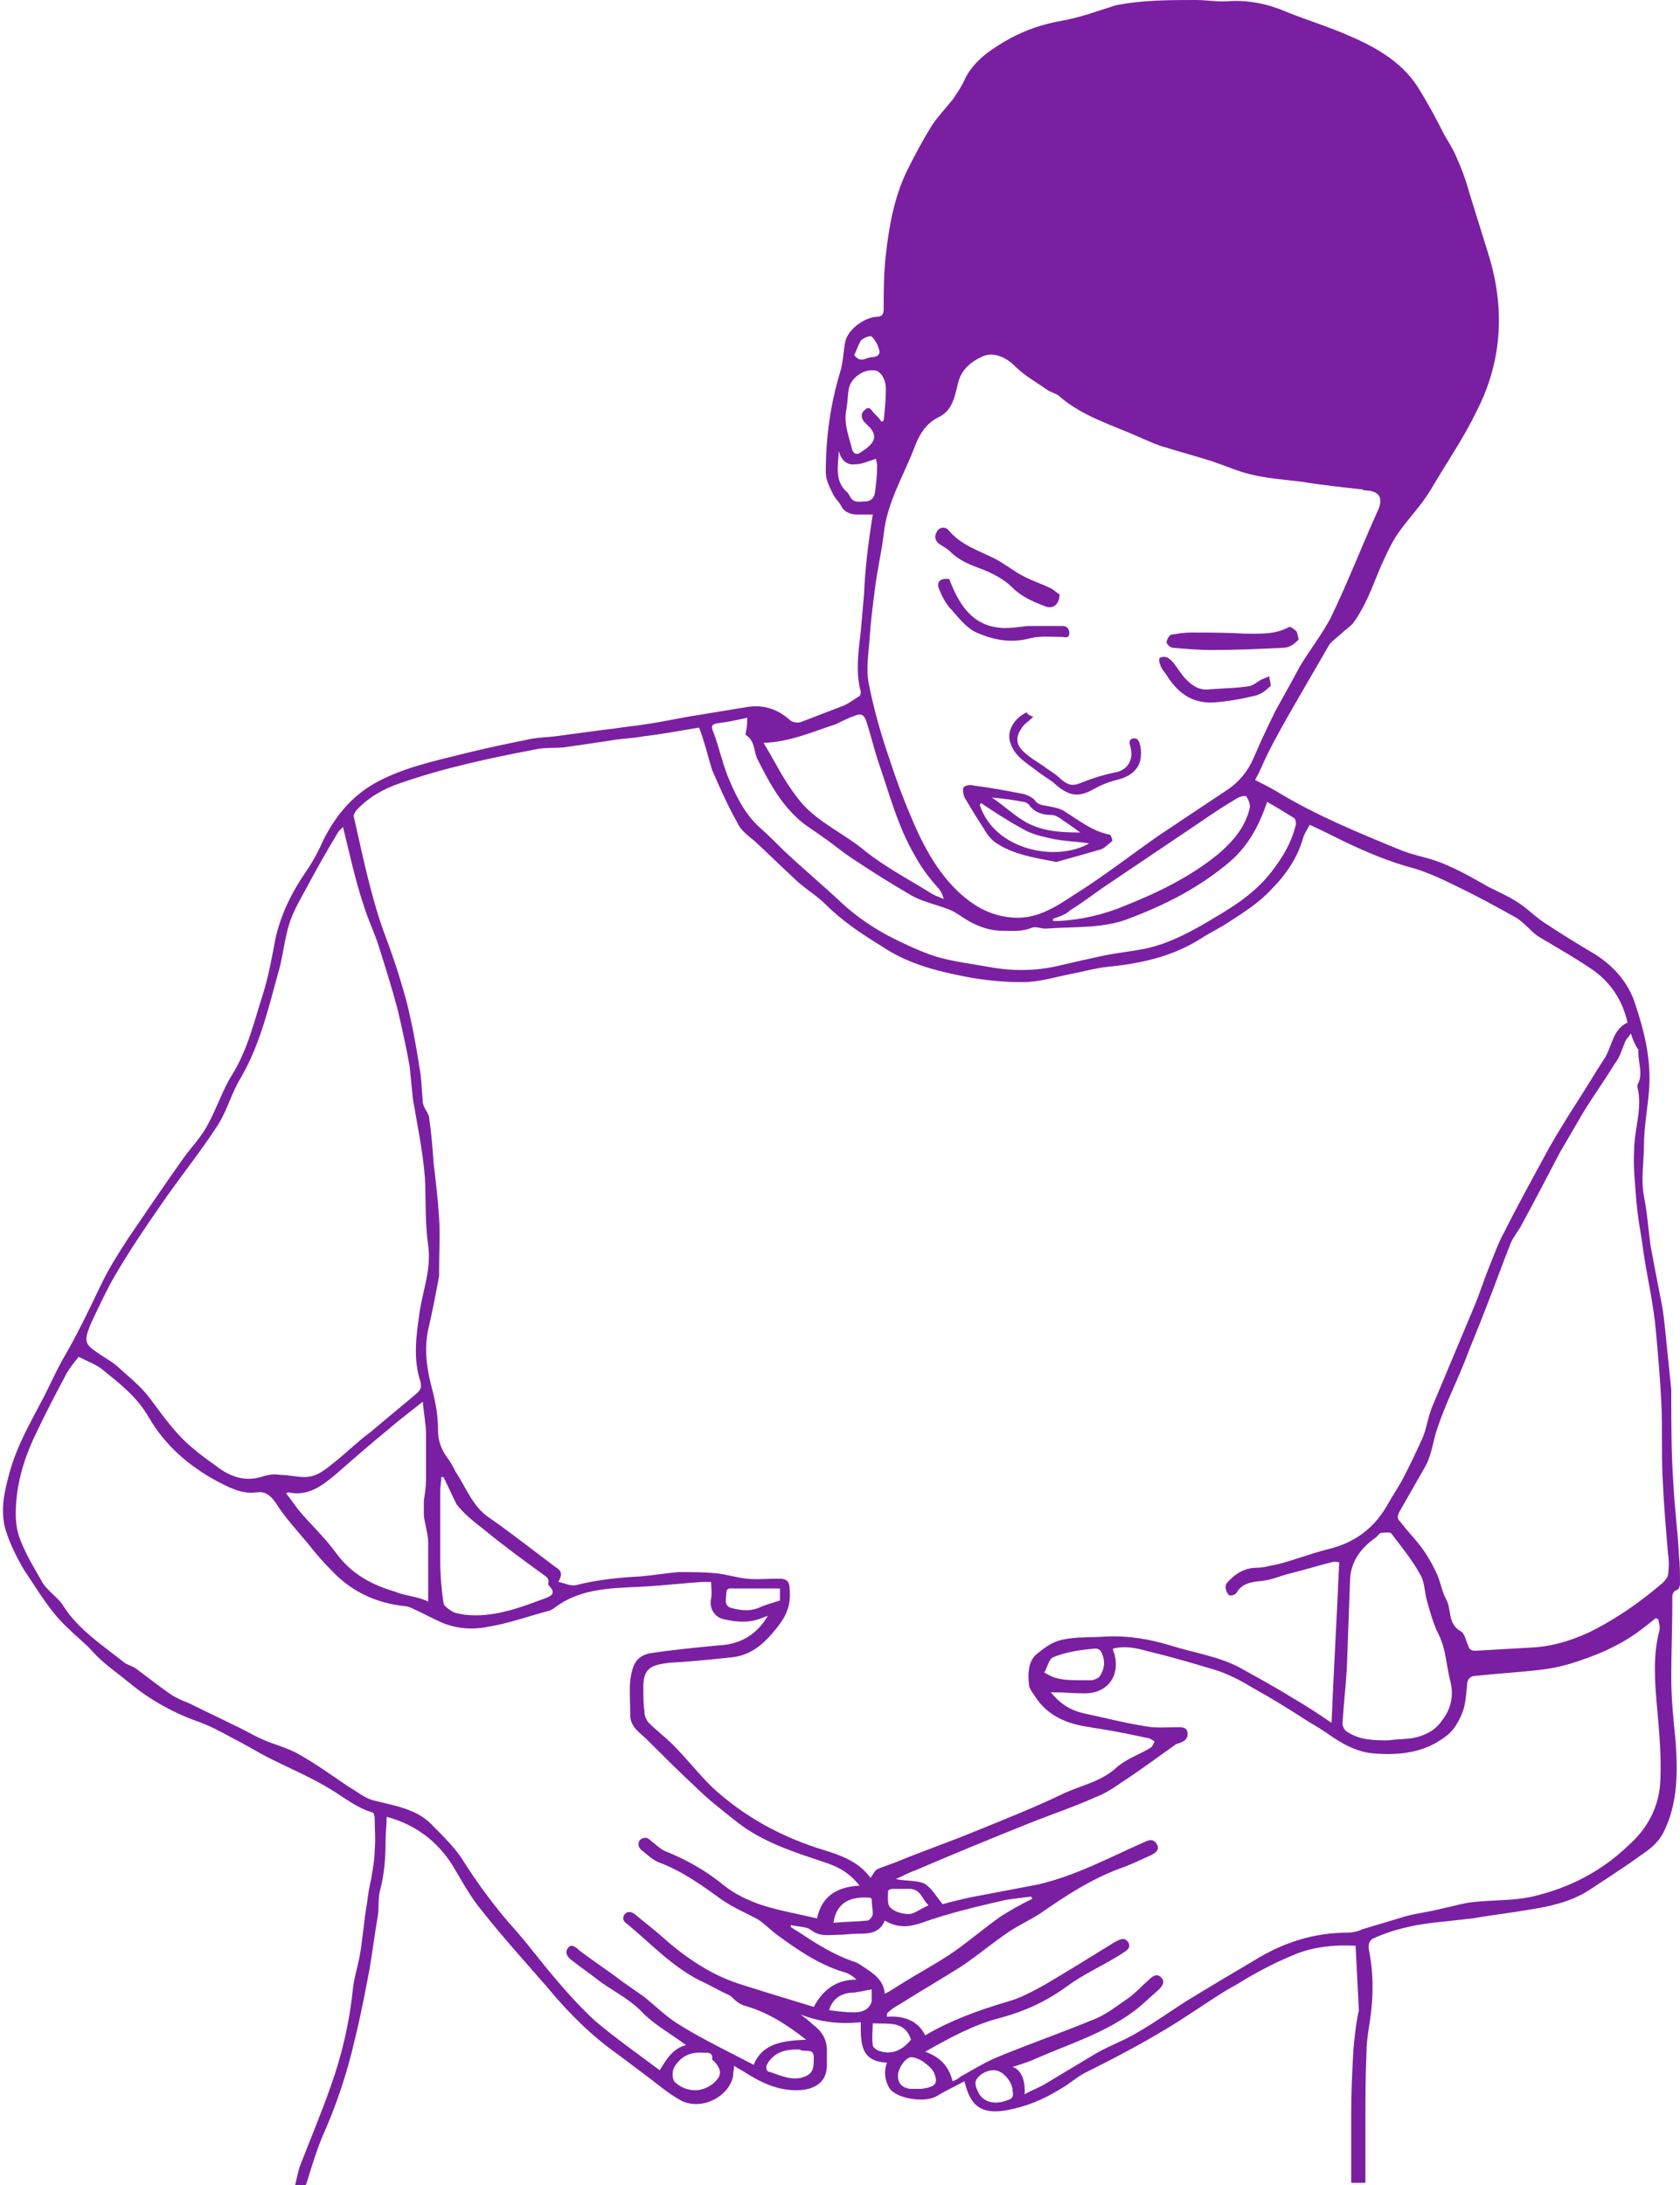 <?xml version="1.0" encoding="utf-8"?>
<!-- Generator: Adobe Illustrator 19.2.1, SVG Export Plug-In . SVG Version: 6.00 Build 0)  -->
<svg version="1.1" id="Layer_1" xmlns="http://www.w3.org/2000/svg" xmlns:xlink="http://www.w3.org/1999/xlink" x="0px" y="0px"
	 viewBox="0 0 153.8 200" style="enable-background:new 0 0 153.8 200;" xml:space="preserve">
<style type="text/css">
	.st0{fill:#7B1FA2;}
</style>
<g id="icon-child-stomachache-line">
	<path class="st0" d="M79.9,47.1c-0.5,0-0.9,0-1.4,0c-0.6,0-1.2-0.2-1.5-0.8c-0.2-0.4-0.6-0.7-0.8-1.2c-0.3-0.6-0.6-1.2-0.6-1.9
		c0-3.1,0.4-6.1,1.3-9.1c0.3-0.9,0.3-2,0.5-2.9c0.3-1.1,1.7-2.1,2.8-2.2c0.4,0,0.7-0.1,0.7-0.7c0-1.7,0-3.3,0.2-5
		c0.3-2.7,0.8-5.4,2-7.8c0.7-1.4,1.4-2.7,2.2-4c0.6-0.9,1.3-1.6,2-2.5c0.4-0.6,0.8-1.2,1.1-1.9c0.9-1.7,2.5-2.7,4.1-3.6
		c1.5-0.8,3-1.3,4.7-1.6c1.7-0.3,3.3-0.9,4.9-1.4C104.5,0,107,0,109.5,0c1,0,2,0.2,3.1,0.1c1.8-0.1,3.6,0.3,5.2,1c2,0.8,4,1.4,6,2.3
		c2.5,1.1,4.8,2.5,6.2,4.9c0.8,1.3,1.5,2.6,2.2,4c0.4,0.7,0.8,1.3,1.1,2c0.5,1.1,0.9,2.2,1.2,3.3c0.6,1.9,1.2,3.9,1.8,5.8
		c1.5,4.9,1.2,9.7-1.1,14.2c-1.2,2.5-2.8,4.8-4.2,7.2c-0.9,1.5-2.1,2.7-3,4c-0.7,1-1.2,2.2-1.7,3.3c-0.7,1.7-1.3,3.4-2.4,4.9
		c-0.2,0.3-0.7,0.6-1,0.9c-0.4,0.4-0.9,0.7-1.2,1.1c-1.1,1.9-2.2,3.8-3.3,5.7c-0.8,1.4-1.6,2.8-2.3,4.2c-0.4,0.8-0.7,1.6-1.2,2.5
		c0.6,0.3,1.2,0.6,1.9,1c3.6,2.2,7.5,3.8,11.4,5.4c1.2,0.5,2.6,0.7,3.8,1.2c1.5,0.6,2.9,1.4,4.3,2.2c0.8,0.4,1.7,0.8,2.5,1.3
		c1,0.6,1.8,1.5,2.8,2.1c1.5,1,3,1.9,4.5,2.8c1.7,1.1,3,2.6,3.6,4.5c0.8,2.4,1.4,4.8,1.3,7.4c-0.1,1.9-0.5,3.7-0.5,5.6
		c0,1.5-0.3,3,0,4.6c0.3,1.5,0.4,3,0.6,4.5c0.3,1.6,0.6,3.2,0.9,4.7c0.2,0.9,0.3,1.7,0.4,2.6c0.2,2,0.4,3.9,0.6,5.9
		c0,0.1,0,0.1,0,0.2c0,2.8,0,5.7,0.2,8.5c0.1,2.1,0.4,4.3,0.5,6.4c0.1,0.9,0.1,1.8,0.1,2.7c0,0.2-0.1,0.4-0.2,0.5
		c-0.6,0.2-0.5,0.6-0.5,1.1c0,2.3-0.1,4.6-0.1,6.9c0,2,0.2,3.9,0.4,5.9c0.2,2.9,0.2,5.7-1.1,8.3c-0.5,1-1.3,1.6-2.2,2.2
		c-1.5,1.1-3.1,2.1-4.6,3.1c-1.7,1.1-3.6,1.5-5.5,1.8c-1.7,0.3-3.5,0.5-5.2,0.8c-0.9,0.1-1.8,0.2-2.7,0.3c-2.2,0.2-4.3,0.6-6.3,1.5
		c-0.7,0.3-0.5,1-0.4,1.5c0.4,2.3,0.3,4.5-0.1,6.8c-0.1,0.7-0.2,1.4-0.2,2.2c-0.1,2.2-0.1,4.3-0.1,6.5c0,1.8,0,3.5,0,5.4
		c-0.5,0-0.9,0-1.3,0c0-2.2,0-4.3,0-6.5c0-1.9,0.1-3.8,0.2-5.7c0.1-1,0.2-2.1,0.4-3.1c0-0.2,0.1-0.3,0.1-0.5c-0.1-2-0.2-3.9-0.3-5.9
		c-2-0.1-4,0.1-5.8,0.9c-1.7,0.7-3.4,1.6-5,2.6c-1.5,0.8-2.9,1.8-4.3,2.7c-3,2-6.2,3.7-9.4,5.3c-0.9,0.4-1.6,1.1-2.5,1.6
		c-1.6,1-3.3,1.7-5.2,2c-2.1,0.3-3-0.5-3.5-2.3c0-0.1-0.1-0.2-0.1-0.4c-0.9,0.5-1.8,0.9-2.6,1.4c-1.1,0.6-3.7,0.2-4.3-0.8
		c-0.4-0.7-0.5-1.5-0.2-2.3c-2.5-0.1-2.4-1.9-2.4-3.7c-1.9,0.2-3.7,0-5.5-0.7c0.4,0.3,0.8,0.6,1.1,0.9c0.8,0.6,1.3,1.3,1.3,2.4
		c0,0.4,0,0.8,0,1.3c0,1.4-0.8,2.1-2.2,2.3c-2.2,0.2-3.9-0.7-5.6-1.8c-0.1,0-0.1-0.1-0.2-0.1c-0.2-0.1-0.3-0.2-0.5-0.3
		c0,0.3-0.1,0.7-0.1,1c-0.4,1.8-2.8,3.1-4.7,2.2c-1.3-0.7-2.4-1.7-3.5-2.5c-0.8-0.6-1.6-1.2-2.4-1.8c-2.4-1.7-4.5-3.8-6.4-6.1
		c-2-2.3-4-4.5-5.9-6.9c-1.1-1.3-1.9-2.8-2.8-4.3c-1.4-2.2-3.4-3.7-6-4.4c0,0.7-0.1,1.4-0.1,2.1c0,1.6-0.1,3.1-0.5,4.6
		c-0.2,0.7-0.1,1.5-0.2,2.3c-0.3,1.7-0.5,3.4-0.8,5.1c-0.4,2.1-0.8,4.2-1.3,6.2c-0.7,3.1-1.7,6.1-3,9c-0.5,1.2-0.9,2.5-1.3,3.8
		c-0.3,0.9-0.1,0.7-1.2,0.7c0.2-0.8,0.3-1.5,0.6-2.2c0.9-2.3,1.9-4.7,2.7-7c1-2.8,1.7-5.8,2-8.8c0.1-1,0.4-1.9,0.6-2.9
		c0.3-1.6,0.4-3.3,0.7-5c0.1-0.8,0.2-1.5,0.4-2.3c0.1-0.8,0.3-1.6,0.3-2.5c0.1-1,0-2,0-3c0-0.2-0.1-0.5-0.2-0.5
		c-1.4-0.4-2.5-1.3-3.8-2.1c-1.8-1.1-3.7-1.9-5.5-2.8c-1.2-0.6-2.3-1.3-3.5-1.9c-1.1-0.6-2.2-1.2-3.4-1.6c-2.2-0.8-4.3-2-6.1-3.5
		c-1.1-0.9-2.3-1.7-3.3-2.8c-0.6-0.7-1.4-1.3-2.1-2c-1.8-1.6-2.9-3.6-4.2-5.5c-0.7-1.2-1.3-2.4-1.7-3.7c-0.5-1.8-0.1-3.5,0.4-5.3
		c0.7-2.5,2-4.7,3.2-7c0.5-1,1-2.1,1.6-3.2c1.3-2.2,2.4-4.5,3.5-6.8c0.7-1.5,1.6-2.9,2.5-4.3c1.7-2.5,3.4-5,5.1-7.4
		c0.8-1.1,1.7-2,2.3-3.2c0.8-1.5,1.3-3.1,2.2-4.5c1.4-2.3,2-4.9,2.8-7.4c0.5-1.6,0.8-3.3,1.1-4.9c0.5-2.3,1.5-4.3,2.8-6.2
		c0.7-1,1.2-2,1.7-3.1c1.1-2.1,2.5-3.8,4.6-5c2.5-1.4,5.3-2,8.1-2.7c2-0.5,3.9-0.9,5.9-1.3c0.8-0.2,1.7-0.2,2.5-0.3
		c1.5-0.2,3-0.4,4.5-0.6c1-0.1,2.1-0.3,3.1-0.4c1.5-0.2,3-0.5,4.6-0.8c1.8-0.3,3.7-0.6,5.5-0.9c1.4-0.2,2.7,0.2,3.8,1.2
		c0.2,0.2,0.7,0.3,1,0.2c1.3-0.5,2.6-1,3.9-1.5c0.5-0.2,1-0.6,1.5-0.9c0.1-0.1,0.1-0.3,0.1-0.4c-0.5-1.8-0.2-3.7,0-5.5
		c0.1-1.1,0.2-2.3,0.3-3.4C79.2,52,79.5,49.6,79.9,47.1z M64,66.6c-1.8,0.3-3.4,0.6-5.1,0.8c-1,0.2-2.1,0.2-3.1,0.4
		c-1.4,0.2-2.7,0.4-4.1,0.6c-0.9,0.1-1.8,0-2.7,0.2c-4.2,0.8-8.4,1.7-12.4,3.1c-1.5,0.5-2.9,1.3-4,2.5c-0.1,0.2-0.3,0.4-0.2,0.6
		c0.8,3.5,1.5,7,2.7,10.4c0.8,2.1,1.5,4.2,2.1,6.4c0.5,2,0.9,4.1,1.2,6.1c0.2,1,0.2,2.1,0.3,3.1c0,0.3,0.2,0.7,0.4,1
		c0.1,0.2,0.2,0.4,0.2,0.6c0.2,1.4,0.3,2.7,0.4,4.1c0.2,1.7,0.4,3.3,0.5,5c0.1,1.6,0,3.1,0,4.7c0,0.2,0,0.4,0,0.6
		c-0.3,1.6-0.6,3.2-1,4.9c-0.4,1.9-0.1,3.8,0.4,5.6c0.3,1.2,0.5,2.3,0.5,3.6c0,1,0.3,1.8,0.9,2.6c0.3,0.4,0.5,0.8,0.7,1.2
		c1,1.5,1.6,3.3,3.2,4.3c2,1.4,3.9,2.9,5.9,4.4c0.5,0.3,0.8,0.6,0.3,1.4c0.6,0.1,1.1,0.4,1.6,0.3c2-0.5,3.9-0.7,5.9-0.8
		c1.2-0.1,2.3-0.3,3.5-0.4c1.1,0,2.3,0,3.4,0.1c1,0.1,1.9,0.4,2.8,0.5c1,0.1,2,0,3,0c0.8,0,1,0.3,1,1.1c0.1,1.3-0.3,2.3-1.1,3.3
		c-1.1,1.4-2.3,2.6-4.2,2.8c-1.9,0.2-3.8,0.4-5.7,0.5c-1.6,0.2-2.5,0.4-2.4,2.5c0,0.7,0,1.3,0.1,2c0,0.4,0.2,0.8,0.4,1
		c0.7,0.7,1.5,1.3,2.2,2c1.2,1.2,2.3,2.6,3.5,3.8c3,2.8,6.5,4.7,10.5,5.9c1.6,0.5,3.1,1.1,4.1,2.5c0.2-0.3,0.4-0.7,0.6-0.8
		c0.7-0.3,1.4-0.5,2.1-0.8c2.2-0.9,4.5-1.7,6.7-2.6c2.7-1.1,5.5-2.2,8.2-3.5c1.7-0.8,3.5-1.1,4.9-2.4c0.9-0.8,2.1-1.2,3.1-1.8
		c0.2-0.1,0.3-0.4,0.4-0.6c-0.2-0.1-0.4-0.3-0.6-0.3c-1.4-0.3-2.8-0.6-4.1-0.8c-0.4-0.1-0.8-0.1-1.2-0.2c-2.1-0.3-3.9-1-5.1-2.9
		c-0.2-0.3-0.5-0.7-0.5-1c-0.1-0.9-0.1-2,0.6-2.7c0.7-0.6,1.5-1.2,2.4-1.4c1.3-0.3,2.7-0.2,4-0.3c2-0.1,3.9,0.2,5.9,0.8
		c2.2,0.7,4.5,1,6.5,2.1c1.6,0.9,3.1,1.7,4.7,2.7c1.2,0.7,2.3,1.4,3.6,2.3c0.2-5,0.5-9.8,0.7-14.7c-0.2,0-0.4-0.1-0.7,0
		c-1.2,0.3-2.5,0.7-3.7,1c-0.9,0.2-1.7,0.6-2.6,0.7c-1,0.1-1.9,0.2-2.4,1.1c-0.1,0.2-0.6,0.3-0.7,0.2c-0.2-0.2-0.3-0.5-0.3-0.8
		c0-0.2,0.2-0.4,0.4-0.6c0.7-0.7,1.5-1.1,2.5-1.1c0.6,0,1.2-0.2,1.8-0.3c1.6-0.4,3.1-1,4.7-1.4c2.5-0.6,4.3-2,5.5-4.2
		c0.4-0.7,0.8-1.3,1.2-2c0.7-1.3,1.3-2.6,1.9-3.9c0.4-0.9,0.5-1.9,0.9-2.9c1.3-3.1,2.6-6.2,3.9-9.3c0.5-1.2,0.9-2.5,1.4-3.7
		c0.4-1,0.8-2.1,1.3-3c1.3-2.6,2.7-5.1,4.1-7.7c0.8-1.4,1.6-2.7,2.5-4.1c0.9-1.4,1.8-2.9,2.7-4.3c0.6-1.1,0.7-2.5,2-3.1
		c-0.5-2.2-1.7-3.9-3.6-5.1c-1.5-1-3.1-1.9-4.6-2.8c-0.7-0.5-1.2-1.2-2-1.7c-1.8-1-3.6-2-5.5-2.9c-1.2-0.6-2.5-1.2-3.8-1.6
		c-2.3-0.6-4.4-1.5-6.5-2.5c-1-0.5-2-1-3.1-1.5c-0.2,0.4-0.5,0.8-0.6,1.2c-0.5,1.8-1.6,3.4-2.9,4.7c-1.1,1.2-2.5,2.1-3.9,3
		c-0.9,0.6-1.8,1-2.7,1.6c-2.6,1.6-5.4,2.2-8.4,2.5c-1,0.1-2.1,0.4-3.1,0.6c-1.6,0.3-3.1,0.8-4.7,0.8c-1.9,0-3.8-0.2-5.7-0.6
		c-2.5-0.5-5-1.2-7.2-2.7c-1.8-1.1-3.6-2.3-5.1-3.8c-0.9-0.9-2-1.5-2.9-2.4c-1.2-1.1-2.4-2.3-3.6-3.4c-0.6-0.5-1.3-1-1.6-1.7
		c-0.9-1.6-1.6-3.2-2.3-4.8C64.8,69.2,64.5,67.9,64,66.6z M7.2,124.2c-0.4,0.5-0.9,1.1-1.2,1.7c-0.9,1.7-1.8,3.4-2.6,5.1
		c-1,2-1.7,4.1-1.9,6.3c-0.1,1.1-0.1,2.2,0.2,3.2c0.5,1.5,1.3,2.8,2.1,4.2c0.2,0.4,0.5,0.7,0.8,1c0.4,0.4,0.9,0.8,1.2,1.3
		c1.4,2.2,3.6,3.6,5.6,5.2c0.3,0.2,0.7,0.3,1,0.5c1.1,0.8,2.2,1.7,3.4,2.5c0.5,0.3,1,0.5,1.5,0.7c1.4,0.7,2.7,1.3,4.1,2
		c0.9,0.4,1.7,0.9,2.6,1.3c1.1,0.5,2.4,0.8,3.4,1.4c1.6,0.9,3.1,2,4.6,3c0.7,0.4,1.4,1,2.2,1.2c2,0.5,4.1,0.8,5.5,2.4
		c0.9,0.9,1.8,1.8,2.5,2.8c1.5,2.4,3.2,4.7,5.1,6.8c1.3,1.5,2.4,3,3.7,4.5c1.1,1.3,2.3,2.6,3.5,3.7c1.9,1.6,3.9,3,5.9,4.5
		c0.6-1,1.2-2,2.4-2.3c-1.3-1-2.8-1.8-3.9-2.9c-1.1-1.2-2.5-1.9-3.8-2.8c-0.9-0.7-1.9-1.4-2.8-2.1c-0.4-0.3-0.6-0.7-0.3-1.1
		c0.3-0.4,0.7-0.1,1,0.2c1.3,1,2.7,1.9,4,2.9c0.7,0.5,1.3,0.9,2,1.4c1.1,0.9,2.1,1.9,3.3,2.6c2.1,1.3,4.4,2.4,6.7,3.6
		c0.8-2,2.7-2.2,4.8-2.3c-1.8-1.4-3.5-2.5-5.6-3.1c-0.4-0.1-0.8-0.4-1.1-0.7c-0.1-0.1-0.2-0.2-0.4-0.3c-0.9-0.4-1.7-0.9-2.6-1.3
		c-2.6-1.3-4.5-3.4-6.7-5.2c-0.3-0.2-0.5-0.5-0.2-0.9c0.3-0.3,0.6-0.2,0.9,0c0.7,0.6,1.5,1.2,2.2,1.8c2.2,2,4.6,3.7,7.4,4.6
		c2.2,0.7,4.5,1.4,6.8,2.1c0.8-1.5,2-2.5,3.9-2.5c-0.4-0.4-0.8-0.6-1.2-0.7c-2.3-0.7-4.3-2.1-6.2-3.5c-0.5-0.4-1-0.9-1.6-1.3
		c-1.1-0.6-2.3-1.1-3.3-1.8c-1.8-1.3-3.6-2.6-5.7-3.4c-0.6-0.2-1.1-0.7-1.6-1.1c-0.3-0.2-0.5-0.6-0.2-1c0.4-0.3,0.7-0.2,1,0.1
		c0.4,0.3,0.8,0.7,1.2,0.9c2,0.8,3.8,1.8,5.5,3.2c1,0.8,2.3,1.4,3.5,1.8c1.6,0.5,3.3,0.8,5,1.2c0.4-2,1.8-2.9,3.9-3
		c-0.9-1.1-1.8-1.7-3.4-2.2c-2.7-0.9-5.5-1.8-7.8-3.6c-1.4-1.1-2.8-2.2-4-3.4c-1.4-1.3-2.8-2.7-4.2-4.1c-0.7-0.7-1.6-1.2-1.6-2.3
		c0-1.1-0.1-2.2,0-3.2c0.2-1.5,0.6-2.3,2-2.5c2-0.3,4.1-0.5,6.2-0.7c1.9-0.1,3.4-1,4.4-2.7c-0.2,0.1-0.3,0.1-0.3,0.1
		c-1.3,0.6-2.5,0.5-3.8,0.2c-0.8-0.2-1.3-1-1.1-1.9c0.1-0.5,0-1,0-1.5c-0.3,0-0.5,0-0.8,0c-1.6,0.1-3.3,0.3-4.9,0.4
		c-3,0.2-6.2,0-8.8,2.1c-0.1,0-0.1,0-0.2,0.1c-1.9,0.5-3.8,1.2-5.7,1.5c-1.4,0.3-2.9,0.2-4.3-0.4c-0.9-0.4-1.8-0.9-2.7-1.3
		c-0.2-0.1-0.5-0.2-0.8-0.2c-2.5-0.3-4.7-1.3-6.5-3.2c-0.8-0.8-1.5-1.6-2.2-2.5c-1-1.2-2.2-2.5-3-3.8c-0.5-0.7-1-1-1.7-0.9
		c-1.4,0.2-2.6-0.5-3.6-1c-2.6-1.4-4.8-3.3-6.3-5.9c-1.1-1.9-2.7-3.1-4.3-4.4C8.8,124.9,8,124.6,7.2,124.2z M92.9,84
		c2.2,0.1,3.9-1.1,5.6-2.2c2.7-1.7,5.1-3.6,7.7-5.4c2.1-1.4,4.2-2.8,6.3-4.2c1-0.7,1.8-1.7,2.3-2.9c0.6-1.4,1.3-2.9,2-4.3
		c0.5-0.9,1-1.8,1.5-2.7c0.2-0.4,0.5-0.9,0.7-1.3c0.9-1.5,2-2.9,2.8-4.4c1.6-3.3,2.9-6.7,4.4-10c0.4-1,0.1-1.6-1-1.7
		c-0.2,0-0.3,0-0.5-0.1c-1.8-0.2-3.7-0.4-5.5-0.7c-1.6-0.2-3.2-0.3-4.8-0.7c-1.2-0.3-2.3-0.8-3.5-1.2c-1.6-0.5-3.1-0.9-4.7-1.4
		c-1.1-0.4-2.1-0.9-3.1-1.3c-2.2-0.9-4.4-1.7-6.2-3.3c-0.3-0.2-0.7-0.3-1-0.5c-1-0.7-2.1-1.3-3-2.2c-0.8-0.8-1.9-1.3-2.9-0.9
		c-1.1,0.5-2,1.2-2.3,2.5c-0.3,1.2-0.5,2.5-1.8,3.1c-1.2,0.6-1.8,1.7-2.2,2.8c-1,2.6-2.5,5-2.8,7.9c-0.2,1.7-0.6,3.3-0.8,5
		c-0.2,1.5-0.4,3.1-0.5,4.7c-0.1,1.3-0.3,2.6-0.1,3.8c0.4,2.1,1,4.3,1.7,6.4c0.5,1.5,1,3,1.6,4.5c1.2,3,2.5,6,4.9,8.3
		C89.3,83.1,90.9,83.9,92.9,84z M93.8,191.7c0.7-0.4,1.3-0.6,1.8-0.9c1.5-0.9,3-1.8,4.5-2.7c1.3-0.8,2.8-1.3,4.1-2.1
		c1.4-0.8,2.8-1.8,4.2-2.7c2.1-1.3,4.3-2.6,6.5-3.9c2.6-1.6,5.4-2.5,8.5-2.5c0.4,0,0.9-0.1,1.3-0.3c1.3-0.4,2.7-0.8,4-1.2
		c1.1-0.3,2.2-0.4,3.3-0.7c1-0.2,1.9-0.5,2.9-0.6c1.8-0.2,3.6-0.1,5.4-0.5c3.4-0.8,6.3-2.3,8.8-4.7c1.8-1.6,2.8-3.6,2.9-5.9
		c0.1-2.2-0.1-4.5-0.3-6.7c-0.2-2.3-0.4-4.7,0.2-7c0.1-0.3,0-0.7-0.1-1.1c-0.1,0-0.2-0.1-0.2-0.1c-0.5,0.4-1,0.8-1.4,1.1
		c-2,1.5-4.2,2.4-6.5,3.1c-1,0.3-2.1,0.5-3.2,0.6c-1.8,0.2-3.6,0.3-5.4,0.5c-0.5,0-0.8,0.3-0.8,0.9c-0.1,0.8-0.1,1.6-0.4,2.4
		c-0.3,0.8-0.8,1.7-1.5,2.2c-1.9,1.5-4.2,1.8-6.6,1.6c-1.4-0.1-2.6-0.7-3.8-1.5c-0.7-0.5-1.5-1-2.2-1.4c-1.7-1.1-3.3-2.1-5.1-3.1
		c-1-0.6-2.1-1.2-3.3-1.6c-2-0.6-4-1.2-6.1-1.7c-1.1-0.3-2.2-0.6-3.4-0.3c0,0.1,0,0.3,0.1,0.4c0.6,2.1-0.6,3.7-2.7,3.7
		c-1,0-2-0.1-3.1-0.1c0.8,1,1.7,1.6,2.9,1.9c1.9,0.4,3.8,0.9,5.7,1.2c1,0.2,2,0.1,3,0.1c0.4,0,0.8,0,0.9,0.4c0.1,0.5-0.1,0.8-0.6,1
		c-0.2,0.1-0.4,0.1-0.5,0.2c-1.7,1.2-3.3,2.4-5,3.5c-0.7,0.5-1.5,1-2.3,1.3c-2,0.9-4.1,1.6-6.1,2.4c-3.5,1.4-6.9,2.8-10.4,4.3
		c-0.6,0.2-1.1,0.5-1.8,0.8c1,0.2,1.9,0.1,2.6,0.4c0.7,0.4,1.1,1.2,1.7,1.9c0.7-0.2,1.5-0.4,2.4-0.6c2.1-0.4,4.2-0.8,6.3-1.2
		c3.5-0.8,6.6-2.5,9.8-3.9c0.4-0.2,0.8-0.3,1.1,0.2c0.3,0.5-0.1,0.8-0.5,1c-0.9,0.4-1.9,0.9-2.8,1.2c-2.7,1-5,2.5-7.3,4.1
		c-0.9,0.6-2,1.1-2.9,1.7c-1.5,1-2.9,2.2-4.4,3.2c-1.9,1.2-3.8,2.3-5.7,3.5c-0.4,0.2-0.8,0.5-1.1,0.8c0,0.1,0,0.2,0,0.3
		c1.5-0.1,2.8,0.3,3.5,1.7c2.4-1.4,4.9-2.3,7.6-3.1c1.1-0.3,2.2-0.9,3.3-1.5c2.2-1.3,4.3-2.6,6.4-3.9c0.4-0.2,0.9-0.6,1.3,0
		c0.3,0.6-0.3,0.8-0.7,1.1c-1.6,1-3.4,1.8-4.9,2.9c-1.9,1.4-3.9,2.3-6.1,2.9c-2.4,0.6-4.6,1.8-6.9,3.1c1.4,0.5,2.2,1.4,2.5,2.7
		c0.3-0.1,0.5-0.2,0.7-0.4c1.1-0.6,2.2-1.3,3.4-1.8c2.9-1.2,5.8-2.2,8.7-3.4c1.1-0.4,2-1.1,3-1.8c0.8-0.5,1.4-1.2,2.2-1.9
		c0.3-0.3,0.7-0.6,1.1-0.2c0.4,0.4,0.1,0.8-0.2,1.1c-0.8,0.7-1.5,1.4-2.3,2c-2.7,2-5.9,3-8.9,4.3c-0.6,0.3-1.3,0.5-2.2,0.8
		C93.4,189.4,93.9,190.3,93.8,191.7z M31.4,75.7c-0.2,0.2-0.3,0.3-0.4,0.4c-0.1,0.2-0.2,0.3-0.3,0.5c-0.9,1.5-1.8,3.1-2.6,4.6
		c-0.6,1.1-1.2,2.1-1.6,3.3c-0.5,1.6-0.6,3.2-1.1,4.8c-0.9,3.3-1.7,6.6-3.5,9.6c-0.8,1.4-1.2,3-2.1,4.3c-1.5,2.3-3.2,4.4-4.8,6.7
		c-1.6,2.3-3.1,4.5-4.5,6.9c-0.8,1.4-1.5,2.9-2.2,4.4c-0.6,1.5-0.6,1.8,0.6,2.6c0.7,0.5,1.5,0.9,2.1,1.5c1,0.9,2,1.7,2.8,2.8
		c1.2,1.6,2.3,3.2,3.9,4.5c0.7,0.6,1.4,1.1,2.1,1.6c1.3,1,2.7,1.5,4.4,0.9c0.4-0.1,0.9-0.2,1.4-0.1c0.8,0,1.5,0.2,2.3,0.2
		c1.2,0,2-0.8,2.9-1.5c1-0.8,2-1.8,3.1-2.6c1.4-1.2,2.9-2.4,4.3-3.6c0.3-0.3,0.4-0.5,0.3-1c-0.7-2.1-0.4-4.2-0.1-6.3
		c0.3-2.1,1.1-4,0.8-6.2c-0.3-2-0.2-4.1-0.3-6.2c-0.1-1.3-0.3-2.6-0.5-3.8c-0.2-1.1-0.4-2.3-0.6-3.4c-0.1-1-0.2-2-0.3-3
		c-0.3-1.7-0.7-3.5-1.1-5.2c-0.5-1.9-1.1-3.8-1.7-5.7c-0.4-1.3-1-2.5-1.4-3.8C32.5,80.5,32,78.1,31.4,75.7z M149.3,94.6
		c-0.2,0.3-0.4,0.5-0.5,0.7c-0.3,0.7-0.5,1.5-1,2.1c-0.9,1.5-2,3-2.9,4.5c-0.7,1.2-1.4,2.4-2.1,3.6c-1.2,2.3-2.4,4.6-3.6,6.8
		c-0.3,0.5-0.7,1-0.9,1.5c-0.8,2-1.5,4-2.3,6c-0.6,1.6-1.3,3.2-1.9,4.8c-0.8,2-1.8,4-2.5,6.1c-0.4,1.1-0.5,2.4-1.1,3.5
		c-0.8,1.4-1.6,2.8-2.4,4.2c-0.2,0.4-0.2,0.6,0.1,0.9c0.6,0.8,1.3,1.5,1.9,2.3c0.6,0.8,1.1,1.7,1.5,2.6c0.3,0.7,0.4,1.5,0.8,2.2
		c0.5,0.9,0.1,2.2,1.3,2.9c0.4,0.2,0.5,0.9,0.7,1.3c0.1,0.4,0.3,0.5,0.7,0.5c1.7-0.1,3.5-0.2,5.2-0.3c1.8-0.1,3.4-0.6,5-1.3
		c2.5-1.2,4.8-2.8,6.9-4.6c0.2-0.2,0.4-0.4,0.5-0.7c0.1-0.7,0.1-1.4,0-2c-0.2-2.4-0.4-4.7-0.5-7.1c-0.1-2.2,0-4.3-0.1-6.5
		c-0.1-2.2-0.3-4.5-0.5-6.7c-0.1-1.2-0.3-2.4-0.5-3.6c-0.3-1.6-0.6-3.2-0.8-4.8c-0.2-1.2-0.4-2.4-0.5-3.6c-0.1-1.5-0.3-3.1-0.2-4.6
		c0-1.9,0.8-3.9,0.3-5.8c0-0.1,0-0.2,0-0.2c0.6-1,0-2.1,0.1-3.2C149.7,95.7,149.5,95.2,149.3,94.6z M68.4,65.7
		c-0.9,0.2-1.8,0.4-2.7,0.5c-0.6,0.1-0.6,0.3-0.4,0.8c0.5,1.3,0.8,2.7,1.3,4c0.7,1.7,1.5,3.4,2.9,4.7c0.8,0.7,1.6,1.5,2.3,2.2
		c1.7,1.6,3.5,3.1,5.2,4.7c1.4,1.3,3,2.4,4.8,3.3c1.2,0.6,2.5,1.2,3.7,1.6c1.6,0.5,3.3,0.7,5,1c2.1,0.4,4.3,0.4,6.4-0.1
		c1.3-0.3,2.6-0.6,4-0.9c1.4-0.3,2.7-0.4,4.1-0.7c1.8-0.4,3.4-1.2,5-2.1c2.4-1.4,4.7-2.7,6.4-4.9c1-1.3,1.8-2.6,2.2-4.2
		c0.1-0.2,0-0.6-0.1-0.7c-0.8-0.5-1.6-1-2.5-1.5c-0.8,2.4-1.9,4.3-3.8,5.8c-2.7,2.2-5.7,3.7-8.9,4.9c-1,0.4-2.2,0.6-3.4,0.7
		c-1.4,0.1-2.8,0.1-4.2,0.2c-0.4,0-0.8-0.2-1.2-0.1c-0.9,0.4-1.8,0.3-2.7,0.3c-1.2,0-2.3-0.4-3.3-1c-0.5-0.3-1-0.7-1.5-0.9
		c-1.2-0.5-2.4-0.7-3.5-1.3c-1.9-1.1-3.8-2.3-5.6-3.5c-0.9-0.6-1.7-1.3-2.6-1.9c-0.8-0.6-1.7-1.1-2.4-1.8c-1.6-1.5-2.6-3.4-3.6-5.4
		c-0.3-0.7-0.2-1.6-1-2.1c-0.1-0.1,0-0.3,0-0.4C68.4,66.6,68.4,66.2,68.4,65.7z M127.1,159.3c0.7-0.1,1.5-0.1,2.2-0.2
		c1.1-0.2,2.1-0.7,2.7-1.6c0.8-1,1.1-2.2,0.8-3.5c-0.4-1.5-0.4-3-1.1-4.4c-0.5-1-0.8-2.1-1.1-3.2c-0.2-0.8-0.2-1.7-0.6-2.3
		c-0.7-1.3-1.7-2.5-2.6-3.7c-0.1-0.2-0.6-0.1-0.9-0.1c-0.2,0-0.3,0.2-0.5,0.4c-1.3,0.9-2.3,2.1-2.4,3.8c-0.1,2.7-0.2,5.4-0.3,8.2
		c-0.1,1.7-0.3,3.4-0.4,5.1c0,0.2,0.2,0.6,0.4,0.7C124.5,159.3,125.8,159.3,127.1,159.3z M39.2,146.6c0-1.8,0-3.6,0-5.4
		c0-0.8-0.3-1.6-0.4-2.5c0-0.4,0-0.8,0-1.3c0.1-0.7,0.2-1.3,0.2-2c0-1.4,0-2.8,0-4.1c0-0.9-0.2-1.9-0.3-3c-1.1,0.9-2.2,1.7-3.1,2.5
		c-1.6,1.3-3.2,2.7-4.8,4.1c-1.3,1.1-2.6,2.1-4.4,1.7c0,0-0.1,0-0.2,0.1c0.4,0.5,0.8,1.1,1.2,1.6c1.1,1.3,2.4,2.5,3.4,3.9
		c1.4,1.9,3.3,2.9,5.4,3.5C37.1,146.1,38.2,146.1,39.2,146.6C39.1,146.6,39.2,146.6,39.2,146.6z M69.9,68c0.8,1.3,1.4,2.5,2.1,3.6
		c0.4,0.6,0.8,1.2,1.3,1.8c1.6,1.9,4,2.9,5.9,4.5c1.9,1.5,4,2.6,6.1,3.9c0.3,0.2,0.7,0.3,1.1,0.5c-0.1-0.4-0.3-0.8-0.5-1
		c-0.8-0.9-1.5-1.8-2.1-2.9c-1.6-2.7-2.4-5.8-3.4-8.7c-0.4-1.2-0.7-2.5-1.1-3.7c-0.2-0.6-0.5-0.7-1-0.5c-0.6,0.2-1.2,0.5-1.8,0.8
		C74.3,67,72.4,67.9,69.9,68z M40.6,135.2c-0.1,0-0.1,0-0.2,0c0,0.4-0.1,0.9-0.1,1.3c0,2.1,0,4.1,0,6.2c0,1.3,0.1,2.7,0.3,4
		c0,0.3,0.5,0.6,0.8,0.8c0.3,0.2,0.7,0.2,1.1,0.3c2.6,0.3,5-0.6,7.4-1.5c0.6-0.2,1-0.5,0.4-1.1c-0.1-0.1-0.1-0.2-0.1-0.3
		c0.1-0.4-0.2-0.6-0.5-0.8c-1.8-1.3-3.7-2.7-5.4-4.1c-0.9-0.7-1.8-1.4-2.5-2.3C41.4,136.9,41,136,40.6,135.2z M94.5,173.8
		c0-0.1-0.1-0.1-0.1-0.2c-0.8,0.1-1.6,0.2-2.3,0.3c-2.6,0.6-5.2,1.2-7.7,2.1c-1.2,0.4-2.2,0.5-3.4-0.2c-0.5,1.2-1.5,1.2-2.5,1.2
		c-0.6,0-1.2,0.1-1.7,0.1c-0.9,0-1.7,0.2-2.5-0.4c-0.5-0.4-1.2-0.3-1.9-0.5c0,0.1,0,0.1,0,0.2c0.3,0.2,0.5,0.3,0.8,0.5
		c1.5,1,3.1,2,4.8,2.6c0.4,0.1,0.7,0.3,1,0.5c0.9,0.6,1.9,1.2,2,2.5c0.6-0.3,1-0.6,1.5-0.9c1.6-1,3.3-1.9,4.9-3
		c1.4-1,2.7-2.1,4.1-3.1C92.4,174.9,93.5,174.3,94.5,173.8z M96.4,84.1c0,0.1,0,0.1,0,0.2c0.2,0,0.4,0,0.5,0
		c2.1-0.1,4.2-0.6,6.1-1.4c3-1.2,5.9-2.6,8.5-4.7c1.4-1.2,2.5-2.5,2.9-4.2c0.1-0.3-0.1-0.8-0.3-1.1c-0.1-0.1-0.6,0-0.9,0.2
		c-1,0.6-2.1,1.3-3.1,2c-3.1,2.1-6.1,4.1-9.2,6.2c-1,0.7-1.9,1.4-2.9,2C97.6,83.7,97,83.9,96.4,84.1z M80.7,38.6
		c0.1,0,0.1-0.1,0.2-0.1c0.1-1,0.2-1.9,0.2-2.9c0-0.9-0.5-1.7-1.1-1.7c-1-0.1-2.1,0.7-2.3,1.7c-0.1,0.6-0.1,1.2-0.2,1.8
		c-0.3,1.3,0.2,2.5,0.5,3.7c0.1,0.4,0.4,0.6,0.8,0.3c1.1-0.7,1.8-1.4,0.6-2.5c-0.1-0.1-0.2-0.2-0.3-0.3c-0.3-0.4-0.3-0.8,0.1-1.1
		c0.4-0.4,0.6,0.1,0.8,0.3C80.3,38.1,80.5,38.3,80.7,38.6z M99.1,153.8C99.1,153.8,99.1,153.8,99.1,153.8c0.3,0,0.6,0,0.9,0
		c0.3-0.1,0.6-0.2,0.7-0.4c0.4-0.6,0.5-1.3,0.2-2c-0.1-0.3-0.3-0.5-0.6-0.5c-1.3,0.1-2.7,0.3-3.9,0.8c-0.4,0.2-0.5,0.9-0.8,1.4
		c0.4,0.2,0.7,0.4,1.1,0.5C97.4,153.8,98.3,153.8,99.1,153.8z M64.4,187.9c-1.2-0.1-2,0.3-2.6,1.2c-0.3,0.4-0.3,1.2,0,1.5
		c1,0.9,2.4,1,3.5,0.1c0.8-0.7,0.8-1.2,0.1-2c-0.1-0.1-0.2-0.1-0.2-0.2C65.3,187.8,64.7,187.9,64.4,187.9z M76.8,41.3
		c-0.1,1.4-0.4,2.8,0.8,3.8c0.1,0.1,0.1,0.2,0.2,0.3c0.3,0.7,0.9,0.5,1.4,0.5c0.4,0,0.8-0.2,0.9-0.8c0.1-0.8,0.2-1.6,0.2-2.5
		c0-0.2-0.1-0.4-0.1-0.6c-0.7,0.2-1.3,0.5-1.9,0.5C77.5,42.6,77,42.1,76.8,41.3z M72.9,187.6c-1.1,0-2.1,0.3-2.7,1.4
		c-0.1,0.2,0,0.6,0.1,0.6c1,0.3,1.9,0.8,3,0.6c1.2-0.3,1.2-0.9,1.2-1.9c0-0.9-0.9-0.4-1.3-0.7C73.2,187.6,73,187.6,72.9,187.6z
		 M71.4,145.4c-1.4,0-2.8,0-4.2,0c-0.3,0-0.7-0.1-0.7,0.4c0,0.5-0.3,1.2,0.5,1.4c0.8,0.2,1.6,0.3,2.4,0c0.6-0.3,1.4-0.5,2-0.7
		C71.4,146.1,71.4,145.8,71.4,145.4z M83.8,191.2c0.2,0,0.4,0,0.6,0c1.3-0.2,1.5-0.5,1.1-1.5c-0.2-0.4-0.6-0.7-1-1
		c-0.3-0.2-0.8-0.4-1.1-0.4c-0.6,0.1-1.2,1.1-1.2,1.7c0,0.7,0.4,1.1,1.1,1.2C83.4,191.2,83.6,191.2,83.8,191.2z M92.7,191.4
		c0-0.9-1-2-1.8-1.9c-0.5,0-1.1,0.3-1.4,0.7c-0.4,0.4-0.1,1,0.1,1.4c0.4,0.7,1.2,1,2.1,0.8C92.3,192.2,92.9,192.2,92.7,191.4z
		 M79.9,185.2c0,0.6-0.1,1.3,0,2c0,0.2,0.3,0.4,0.5,0.5c1.1,0.4,2.1,0.1,3-1C82.8,184.9,81.3,185.3,79.9,185.2z M85,174.4
		c-0.6-0.6-0.7-1.4-1.6-1.5c-0.6,0-1.2,0-1.7,0c-0.2,0-0.4,0.1-0.4,0.2c0,0.5-0.1,1.2,0.2,1.5c0.4,0.4,1.1,0.6,1.7,0.6
		C83.7,175.2,84.3,174.7,85,174.4z M76.3,176c1.1-0.1,2.1-0.1,3.1-0.2c0.2,0,0.5-0.4,0.5-0.6c0-0.5-0.1-0.9-0.1-1.4
		c0,0-0.1-0.1-0.2-0.1C78,173.6,76.6,174,76.3,176z M79.8,182.1c-0.7,0.1-1.3,0.3-1.9,0.3c-1,0.1-1.7,0.6-2,1.6
		c0.8,0.1,1.5,0.2,2.3,0.2c0.8,0,1.4-0.3,1.6-1C79.8,182.9,79.8,182.6,79.8,182.1z M78.2,32.5c0.6,0.8,1.1,0.2,1.6,0.2
		c0.4,0,0.8-0.2,0.7-0.6c-0.1-0.5-0.4-1-0.7-1.3c-0.1-0.1-0.8,0.1-1,0.4C78.6,31.5,78.4,32.1,78.2,32.5z"/>
	<path class="st0" d="M96.7,78.9c-2.1-0.4-4-0.7-5.6-1.8c-0.4-0.3-0.8-0.8-1-1.2c-0.6-0.9-1.2-1.9-1.8-2.9c-0.1-0.3-0.2-0.7-0.1-0.9
		c0.1-0.2,0.6-0.3,0.9-0.2c1.6,0.2,3.2,0.5,4.7,0.8c0.3,0.1,0.7,0.3,0.9,0.5c0.3,0.5,0.8,0.5,1.3,0.6c0.5,0.1,1.1,0.2,1.5,0.5
		c1.3,0.8,2.5,1.8,4.1,2.1c0.1,0,0.3,0.6,0.2,0.6c-0.4,0.3-0.7,0.7-1.2,0.8C99.2,78.2,97.8,78.6,96.7,78.9z M89.8,73.5
		c0,0.1-0.1,0.1-0.1,0.2c1.4,4.2,7.1,5.2,10,3.5c-1.3-0.2-2.5-0.2-3.7-0.5c-0.9-0.2-1.7-0.4-2.5-0.9C92.2,75.1,91,74.3,89.8,73.5z
		 M90.8,73c1.2,0.8,2.1,1.7,3.2,2.3c1.5,0.8,3.1,0.9,4.9,0.9c-0.7-0.5-1.4-1-2-1.4c-0.2-0.1-0.4-0.2-0.6-0.2c-0.8,0-1.5-0.2-2-0.8
		c-0.1-0.2-0.4-0.4-0.6-0.4C92.7,73.2,91.8,73.1,90.8,73z"/>
	<path class="st0" d="M97,54.4c0,0.9-0.6,1.4-1.3,1.1c-1.1-0.4-2.2-0.9-3-1.7c-0.8-0.8-1.8-1.3-2.8-1.7c-1.1-0.4-2.1-0.8-2.9-1.6
		c-0.3-0.3-0.7-0.5-1-0.7c-0.4-0.3-0.5-0.7-0.2-1.2c0.3-0.4,0.8-0.4,1.1,0c1.1,1.3,2.7,1.8,4.1,2.5c1,0.5,1.8,1.2,2.8,1.7
		c0.8,0.4,1.7,0.7,2.5,1.1C96.6,54.1,96.8,54.3,97,54.4z"/>
	<path class="st0" d="M118.9,58.5c-0.4,0.5-0.9,0.8-1.5,0.8c-2.1,0.1-4.3,0.2-6.4,0.2c-1.2,0-2.4-0.1-3.6-0.2
		c-0.2,0-0.6-0.3-0.6-0.5c0-0.2,0.2-0.6,0.4-0.7c0.6-0.1,1.2-0.2,1.8-0.2c1.7,0,3.3,0,5,0.1c1.4,0,2.7,0.1,4-0.6
		c0.1-0.1,0.5,0.2,0.7,0.4C118.8,58,118.8,58.3,118.9,58.5z"/>
	<path class="st0" d="M94.6,65.6c-0.5,0.5-0.9,0.7-1.1,1.1c-0.5,0.7-0.5,1.4,0.1,2c0.6,0.6,1.3,1,1.9,1.4c0.5,0.4,1.1,0.7,1.6,1.2
		c0.7,0.6,1.1,0.7,2,0.3c1-0.4,2-0.7,3-0.9c1.1-0.2,1.7-1.1,1.4-2.3c-0.1-0.3-0.2-0.7,0.2-0.8c0.5-0.1,0.6,0.3,0.7,0.7
		c0.3,1.7-0.5,2.7-2.2,3.1c-0.8,0.2-1.5,0.5-2.2,0.9c-1.3,0.7-2.2,0.6-3.6-0.7c-0.4-0.3-0.9-0.6-1.3-0.9c-1-0.8-2.2-1.4-2.6-2.7
		c-0.4-1.1,0.4-2.3,1.5-2.8C94,65.3,94.2,65.5,94.6,65.6z"/>
	<path class="st0" d="M86.9,53c0.8,2.1,1.9,4,4.2,4.4c1,0.2,2,0,3-0.1c1.1,0,2.2,0,3.2,0c0.4,0,0.6,0.3,0.6,0.7
		c-0.1,0.5-0.4,0.3-0.7,0.3c-0.9,0-1.9-0.1-2.8,0.1c-1.8,0.5-3.4,0.2-5-0.5c-0.9-0.4-1.6-1.3-2.3-2.1c-0.5-0.5-0.8-1.1-1.1-1.8
		C85.7,53.3,86,52.9,86.9,53z"/>
	<path class="st0" d="M111.1,64.3c-2,0.1-3.3-0.9-4.3-2.5c-0.2-0.3-0.5-0.6-0.6-1c-0.1-0.2-0.1-0.6,0-0.6c0.2-0.1,0.5-0.1,0.7,0
		c0.3,0.2,0.5,0.4,0.7,0.7c0.3,0.4,0.6,0.9,1,1.3c0.6,0.6,1.2,1,2.1,0.9c1.2-0.1,2.5-0.1,3.7-0.3c0.4-0.1,0.7-0.4,1.1-0.6
		c0.2-0.1,0.5-0.2,0.7-0.3c0,0.3,0.2,0.8,0.1,0.9c-0.4,0.4-0.9,0.8-1.5,0.9C113.6,64,112.4,64.2,111.1,64.3z"/>
</g>
</svg>
